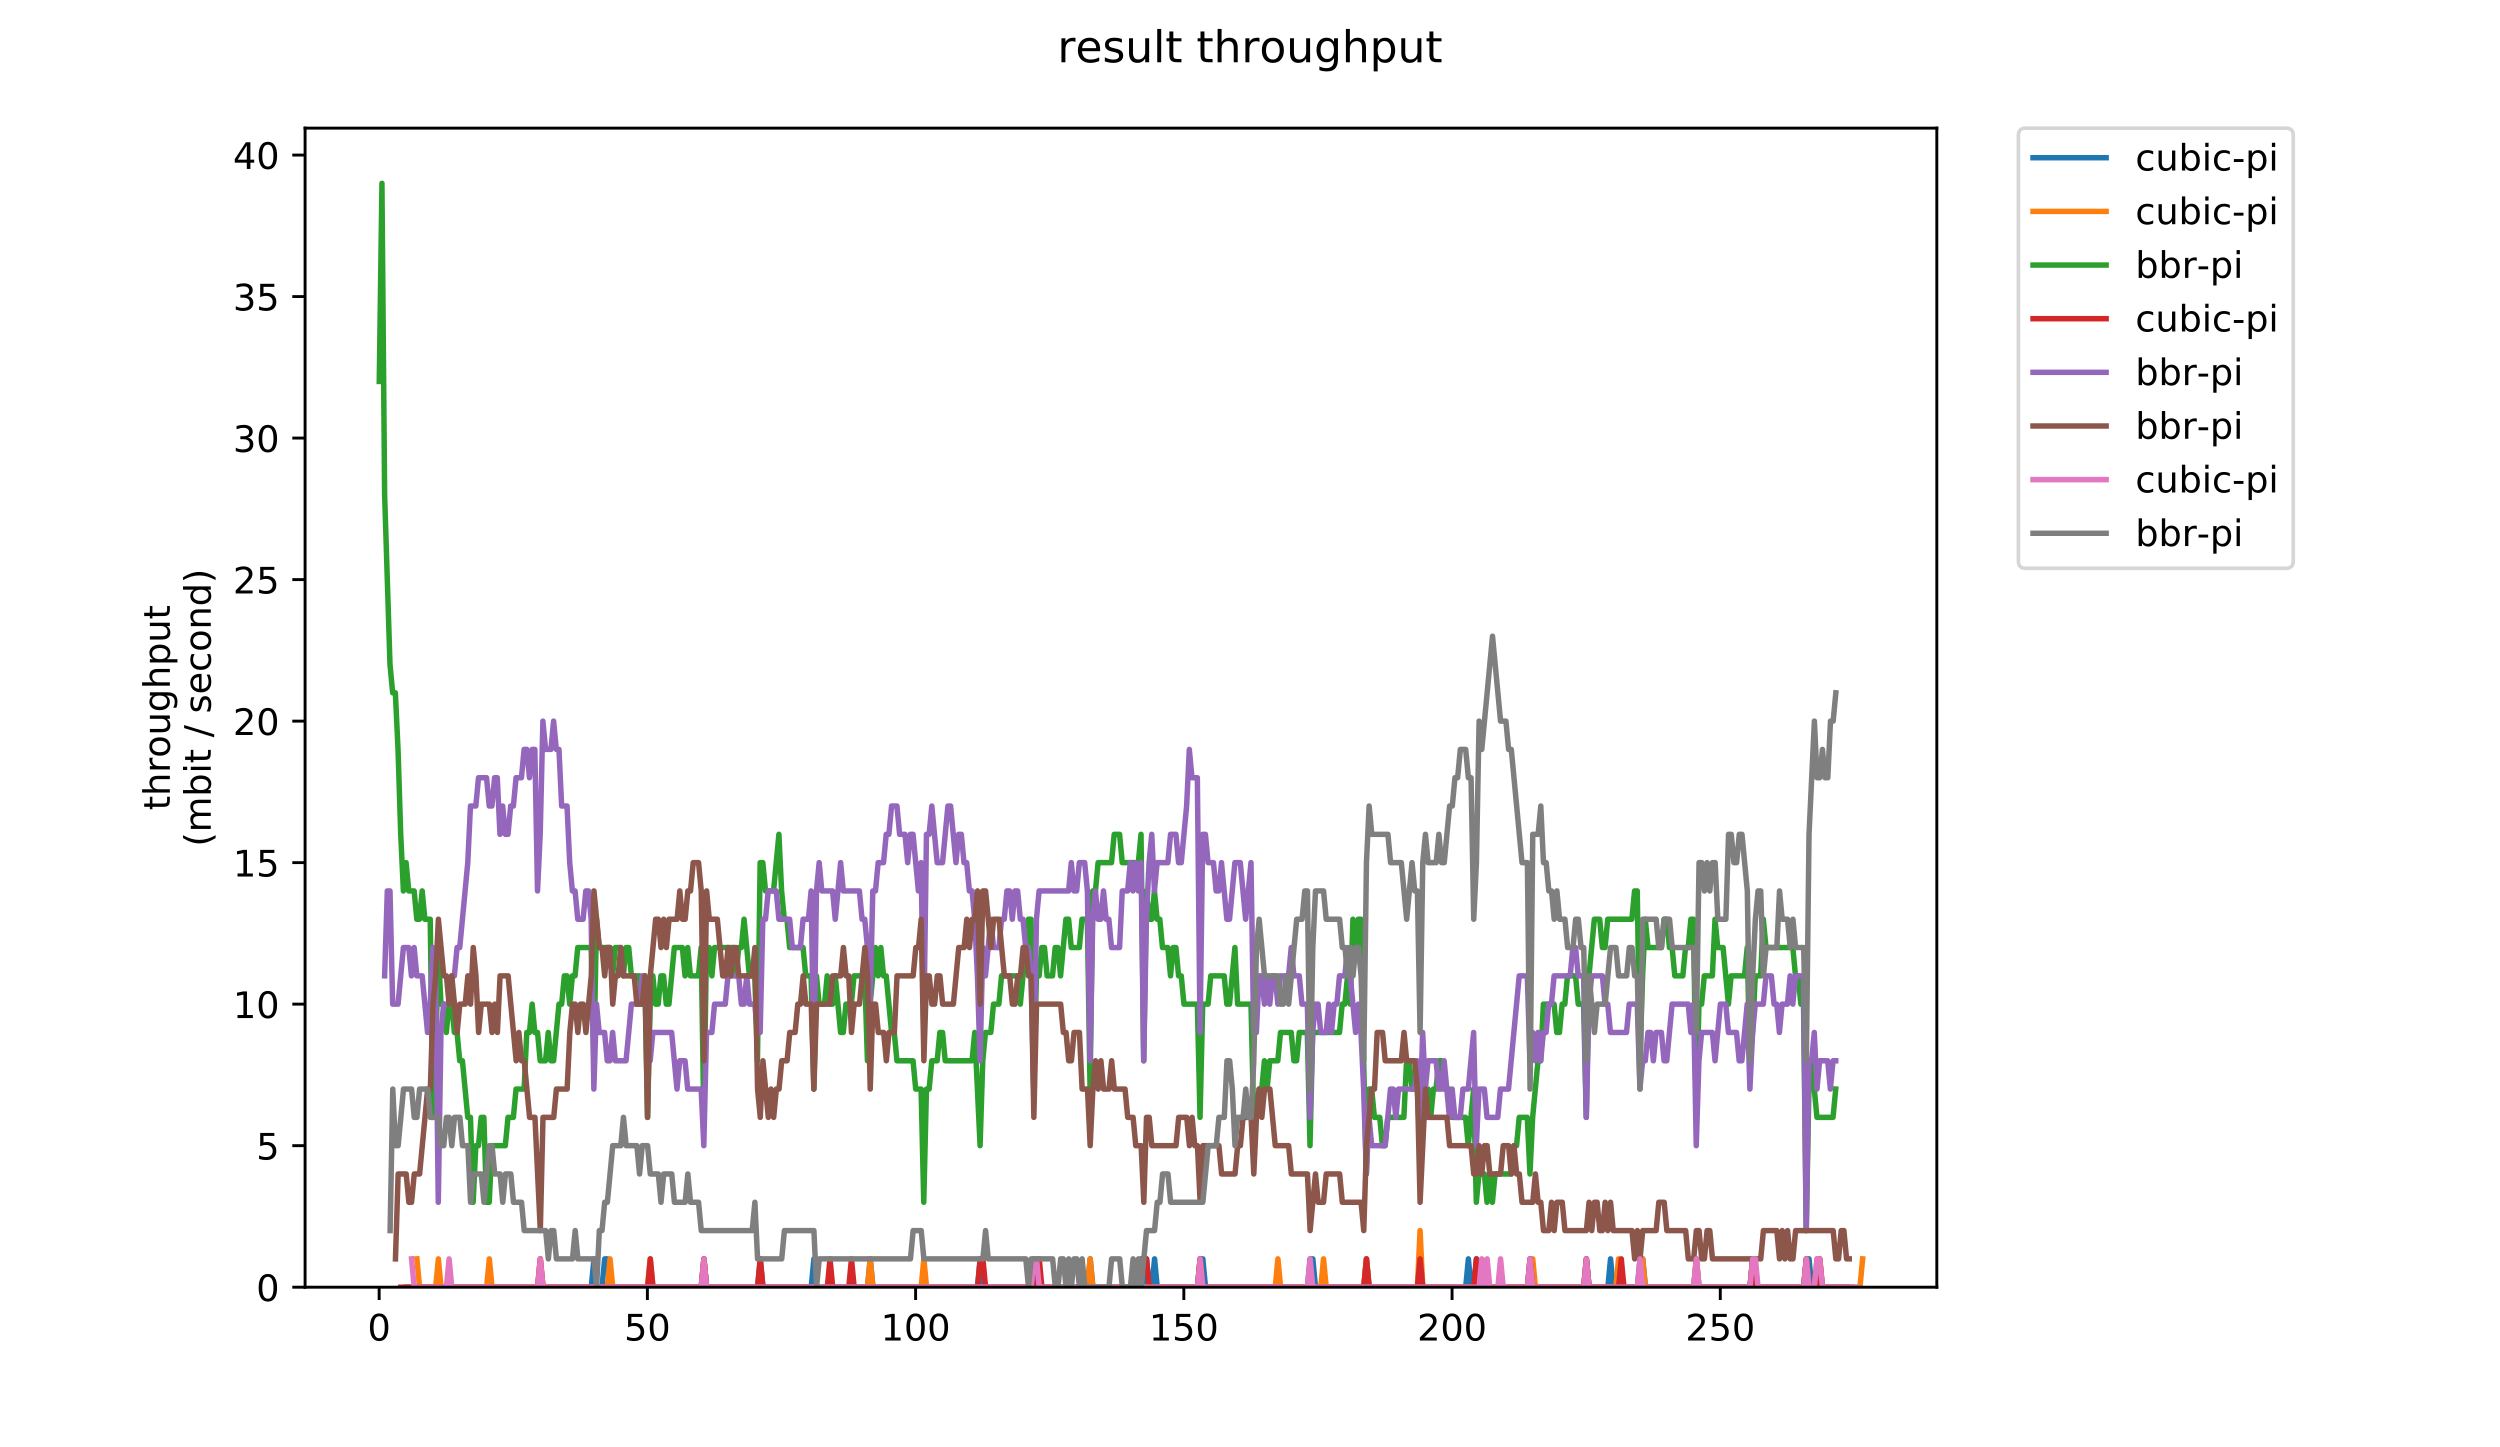 <?xml version="1.0" encoding="utf-8" standalone="no"?>
<!DOCTYPE svg PUBLIC "-//W3C//DTD SVG 1.1//EN"
  "http://www.w3.org/Graphics/SVG/1.1/DTD/svg11.dtd">
<!-- Created with matplotlib (https://matplotlib.org/) -->
<svg height="396pt" version="1.1" viewBox="0 0 684 396" width="684pt" xmlns="http://www.w3.org/2000/svg" xmlns:xlink="http://www.w3.org/1999/xlink">
 <defs>
  <style type="text/css">
*{stroke-linecap:butt;stroke-linejoin:round;}
  </style>
 </defs>
 <g id="figure_1">
  <g id="patch_1">
   <path d="M 0 396 
L 684 396 
L 684 0 
L 0 0 
z
" style="fill:#ffffff;"/>
  </g>
  <g id="axes_1">
   <g id="patch_2">
    <path d="M 83.472 352.174 
L 529.913 352.174 
L 529.913 35.062 
L 83.472 35.062 
z
" style="fill:#ffffff;"/>
   </g>
   <g id="matplotlib.axis_1">
    <g id="xtick_1">
     <g id="line2d_1">
      <defs>
       <path d="M 0 0 
L 0 3.5 
" id="m741b8b5fed" style="stroke:#000000;stroke-width:0.8;"/>
      </defs>
      <g>
       <use style="stroke:#000000;stroke-width:0.8;" x="103.737" xlink:href="#m741b8b5fed" y="352.174"/>
      </g>
     </g>
     <g id="text_1">
      <!-- 0 -->
      <defs>
       <path d="M 31.781 66.406 
Q 24.172 66.406 20.328 58.906 
Q 16.5 51.422 16.5 36.375 
Q 16.5 21.391 20.328 13.891 
Q 24.172 6.391 31.781 6.391 
Q 39.453 6.391 43.281 13.891 
Q 47.125 21.391 47.125 36.375 
Q 47.125 51.422 43.281 58.906 
Q 39.453 66.406 31.781 66.406 
z
M 31.781 74.219 
Q 44.047 74.219 50.516 64.516 
Q 56.984 54.828 56.984 36.375 
Q 56.984 17.969 50.516 8.266 
Q 44.047 -1.422 31.781 -1.422 
Q 19.531 -1.422 13.062 8.266 
Q 6.594 17.969 6.594 36.375 
Q 6.594 54.828 13.062 64.516 
Q 19.531 74.219 31.781 74.219 
z
" id="DejaVuSans-48"/>
      </defs>
      <g transform="translate(100.556 366.773)scale(0.1 -0.1)">
       <use xlink:href="#DejaVuSans-48"/>
      </g>
     </g>
    </g>
    <g id="xtick_2">
     <g id="line2d_2">
      <g>
       <use style="stroke:#000000;stroke-width:0.8;" x="177.124" xlink:href="#m741b8b5fed" y="352.174"/>
      </g>
     </g>
     <g id="text_2">
      <!-- 50 -->
      <defs>
       <path d="M 10.797 72.906 
L 49.516 72.906 
L 49.516 64.594 
L 19.828 64.594 
L 19.828 46.734 
Q 21.969 47.469 24.109 47.828 
Q 26.266 48.188 28.422 48.188 
Q 40.625 48.188 47.75 41.5 
Q 54.891 34.812 54.891 23.391 
Q 54.891 11.625 47.562 5.094 
Q 40.234 -1.422 26.906 -1.422 
Q 22.312 -1.422 17.547 -0.641 
Q 12.797 0.141 7.719 1.703 
L 7.719 11.625 
Q 12.109 9.234 16.797 8.062 
Q 21.484 6.891 26.703 6.891 
Q 35.156 6.891 40.078 11.328 
Q 45.016 15.766 45.016 23.391 
Q 45.016 31 40.078 35.438 
Q 35.156 39.891 26.703 39.891 
Q 22.75 39.891 18.812 39.016 
Q 14.891 38.141 10.797 36.281 
z
" id="DejaVuSans-53"/>
      </defs>
      <g transform="translate(170.761 366.773)scale(0.1 -0.1)">
       <use xlink:href="#DejaVuSans-53"/>
       <use x="63.623" xlink:href="#DejaVuSans-48"/>
      </g>
     </g>
    </g>
    <g id="xtick_3">
     <g id="line2d_3">
      <g>
       <use style="stroke:#000000;stroke-width:0.8;" x="250.511" xlink:href="#m741b8b5fed" y="352.174"/>
      </g>
     </g>
     <g id="text_3">
      <!-- 100 -->
      <defs>
       <path d="M 12.406 8.297 
L 28.516 8.297 
L 28.516 63.922 
L 10.984 60.406 
L 10.984 69.391 
L 28.422 72.906 
L 38.281 72.906 
L 38.281 8.297 
L 54.391 8.297 
L 54.391 0 
L 12.406 0 
z
" id="DejaVuSans-49"/>
      </defs>
      <g transform="translate(240.967 366.773)scale(0.1 -0.1)">
       <use xlink:href="#DejaVuSans-49"/>
       <use x="63.623" xlink:href="#DejaVuSans-48"/>
       <use x="127.246" xlink:href="#DejaVuSans-48"/>
      </g>
     </g>
    </g>
    <g id="xtick_4">
     <g id="line2d_4">
      <g>
       <use style="stroke:#000000;stroke-width:0.8;" x="323.897" xlink:href="#m741b8b5fed" y="352.174"/>
      </g>
     </g>
     <g id="text_4">
      <!-- 150 -->
      <g transform="translate(314.354 366.773)scale(0.1 -0.1)">
       <use xlink:href="#DejaVuSans-49"/>
       <use x="63.623" xlink:href="#DejaVuSans-53"/>
       <use x="127.246" xlink:href="#DejaVuSans-48"/>
      </g>
     </g>
    </g>
    <g id="xtick_5">
     <g id="line2d_5">
      <g>
       <use style="stroke:#000000;stroke-width:0.8;" x="397.284" xlink:href="#m741b8b5fed" y="352.174"/>
      </g>
     </g>
     <g id="text_5">
      <!-- 200 -->
      <defs>
       <path d="M 19.188 8.297 
L 53.609 8.297 
L 53.609 0 
L 7.328 0 
L 7.328 8.297 
Q 12.938 14.109 22.625 23.891 
Q 32.328 33.688 34.812 36.531 
Q 39.547 41.844 41.422 45.531 
Q 43.312 49.219 43.312 52.781 
Q 43.312 58.594 39.234 62.25 
Q 35.156 65.922 28.609 65.922 
Q 23.969 65.922 18.812 64.312 
Q 13.672 62.703 7.812 59.422 
L 7.812 69.391 
Q 13.766 71.781 18.938 73 
Q 24.125 74.219 28.422 74.219 
Q 39.75 74.219 46.484 68.547 
Q 53.219 62.891 53.219 53.422 
Q 53.219 48.922 51.531 44.891 
Q 49.859 40.875 45.406 35.406 
Q 44.188 33.984 37.641 27.219 
Q 31.109 20.453 19.188 8.297 
z
" id="DejaVuSans-50"/>
      </defs>
      <g transform="translate(387.74 366.773)scale(0.1 -0.1)">
       <use xlink:href="#DejaVuSans-50"/>
       <use x="63.623" xlink:href="#DejaVuSans-48"/>
       <use x="127.246" xlink:href="#DejaVuSans-48"/>
      </g>
     </g>
    </g>
    <g id="xtick_6">
     <g id="line2d_6">
      <g>
       <use style="stroke:#000000;stroke-width:0.8;" x="470.671" xlink:href="#m741b8b5fed" y="352.174"/>
      </g>
     </g>
     <g id="text_6">
      <!-- 250 -->
      <g transform="translate(461.127 366.773)scale(0.1 -0.1)">
       <use xlink:href="#DejaVuSans-50"/>
       <use x="63.623" xlink:href="#DejaVuSans-53"/>
       <use x="127.246" xlink:href="#DejaVuSans-48"/>
      </g>
     </g>
    </g>
   </g>
   <g id="matplotlib.axis_2">
    <g id="ytick_1">
     <g id="line2d_7">
      <defs>
       <path d="M 0 0 
L -3.5 0 
" id="mdb16c3d91c" style="stroke:#000000;stroke-width:0.8;"/>
      </defs>
      <g>
       <use style="stroke:#000000;stroke-width:0.8;" x="83.472" xlink:href="#mdb16c3d91c" y="352.174"/>
      </g>
     </g>
     <g id="text_7">
      <!-- 0 -->
      <g transform="translate(70.11 355.973)scale(0.1 -0.1)">
       <use xlink:href="#DejaVuSans-48"/>
      </g>
     </g>
    </g>
    <g id="ytick_2">
     <g id="line2d_8">
      <g>
       <use style="stroke:#000000;stroke-width:0.8;" x="83.472" xlink:href="#mdb16c3d91c" y="313.455"/>
      </g>
     </g>
     <g id="text_8">
      <!-- 5 -->
      <g transform="translate(70.11 317.254)scale(0.1 -0.1)">
       <use xlink:href="#DejaVuSans-53"/>
      </g>
     </g>
    </g>
    <g id="ytick_3">
     <g id="line2d_9">
      <g>
       <use style="stroke:#000000;stroke-width:0.8;" x="83.472" xlink:href="#mdb16c3d91c" y="274.735"/>
      </g>
     </g>
     <g id="text_9">
      <!-- 10 -->
      <g transform="translate(63.747 278.535)scale(0.1 -0.1)">
       <use xlink:href="#DejaVuSans-49"/>
       <use x="63.623" xlink:href="#DejaVuSans-48"/>
      </g>
     </g>
    </g>
    <g id="ytick_4">
     <g id="line2d_10">
      <g>
       <use style="stroke:#000000;stroke-width:0.8;" x="83.472" xlink:href="#mdb16c3d91c" y="236.016"/>
      </g>
     </g>
     <g id="text_10">
      <!-- 15 -->
      <g transform="translate(63.747 239.815)scale(0.1 -0.1)">
       <use xlink:href="#DejaVuSans-49"/>
       <use x="63.623" xlink:href="#DejaVuSans-53"/>
      </g>
     </g>
    </g>
    <g id="ytick_5">
     <g id="line2d_11">
      <g>
       <use style="stroke:#000000;stroke-width:0.8;" x="83.472" xlink:href="#mdb16c3d91c" y="197.297"/>
      </g>
     </g>
     <g id="text_11">
      <!-- 20 -->
      <g transform="translate(63.747 201.096)scale(0.1 -0.1)">
       <use xlink:href="#DejaVuSans-50"/>
       <use x="63.623" xlink:href="#DejaVuSans-48"/>
      </g>
     </g>
    </g>
    <g id="ytick_6">
     <g id="line2d_12">
      <g>
       <use style="stroke:#000000;stroke-width:0.8;" x="83.472" xlink:href="#mdb16c3d91c" y="158.577"/>
      </g>
     </g>
     <g id="text_12">
      <!-- 25 -->
      <g transform="translate(63.747 162.377)scale(0.1 -0.1)">
       <use xlink:href="#DejaVuSans-50"/>
       <use x="63.623" xlink:href="#DejaVuSans-53"/>
      </g>
     </g>
    </g>
    <g id="ytick_7">
     <g id="line2d_13">
      <g>
       <use style="stroke:#000000;stroke-width:0.8;" x="83.472" xlink:href="#mdb16c3d91c" y="119.858"/>
      </g>
     </g>
     <g id="text_13">
      <!-- 30 -->
      <defs>
       <path d="M 40.578 39.312 
Q 47.656 37.797 51.625 33 
Q 55.609 28.219 55.609 21.188 
Q 55.609 10.406 48.188 4.484 
Q 40.766 -1.422 27.094 -1.422 
Q 22.516 -1.422 17.656 -0.516 
Q 12.797 0.391 7.625 2.203 
L 7.625 11.719 
Q 11.719 9.328 16.594 8.109 
Q 21.484 6.891 26.812 6.891 
Q 36.078 6.891 40.938 10.547 
Q 45.797 14.203 45.797 21.188 
Q 45.797 27.641 41.281 31.266 
Q 36.766 34.906 28.719 34.906 
L 20.219 34.906 
L 20.219 43.016 
L 29.109 43.016 
Q 36.375 43.016 40.234 45.922 
Q 44.094 48.828 44.094 54.297 
Q 44.094 59.906 40.109 62.906 
Q 36.141 65.922 28.719 65.922 
Q 24.656 65.922 20.016 65.031 
Q 15.375 64.156 9.812 62.312 
L 9.812 71.094 
Q 15.438 72.656 20.344 73.438 
Q 25.25 74.219 29.594 74.219 
Q 40.828 74.219 47.359 69.109 
Q 53.906 64.016 53.906 55.328 
Q 53.906 49.266 50.438 45.094 
Q 46.969 40.922 40.578 39.312 
z
" id="DejaVuSans-51"/>
      </defs>
      <g transform="translate(63.747 123.657)scale(0.1 -0.1)">
       <use xlink:href="#DejaVuSans-51"/>
       <use x="63.623" xlink:href="#DejaVuSans-48"/>
      </g>
     </g>
    </g>
    <g id="ytick_8">
     <g id="line2d_14">
      <g>
       <use style="stroke:#000000;stroke-width:0.8;" x="83.472" xlink:href="#mdb16c3d91c" y="81.139"/>
      </g>
     </g>
     <g id="text_14">
      <!-- 35 -->
      <g transform="translate(63.747 84.938)scale(0.1 -0.1)">
       <use xlink:href="#DejaVuSans-51"/>
       <use x="63.623" xlink:href="#DejaVuSans-53"/>
      </g>
     </g>
    </g>
    <g id="ytick_9">
     <g id="line2d_15">
      <g>
       <use style="stroke:#000000;stroke-width:0.8;" x="83.472" xlink:href="#mdb16c3d91c" y="42.419"/>
      </g>
     </g>
     <g id="text_15">
      <!-- 40 -->
      <defs>
       <path d="M 37.797 64.312 
L 12.891 25.391 
L 37.797 25.391 
z
M 35.203 72.906 
L 47.609 72.906 
L 47.609 25.391 
L 58.016 25.391 
L 58.016 17.188 
L 47.609 17.188 
L 47.609 0 
L 37.797 0 
L 37.797 17.188 
L 4.891 17.188 
L 4.891 26.703 
z
" id="DejaVuSans-52"/>
      </defs>
      <g transform="translate(63.747 46.218)scale(0.1 -0.1)">
       <use xlink:href="#DejaVuSans-52"/>
       <use x="63.623" xlink:href="#DejaVuSans-48"/>
      </g>
     </g>
    </g>
    <g id="text_16">
     <!-- throughput -->
     <defs>
      <path d="M 18.312 70.219 
L 18.312 54.688 
L 36.812 54.688 
L 36.812 47.703 
L 18.312 47.703 
L 18.312 18.016 
Q 18.312 11.328 20.141 9.422 
Q 21.969 7.516 27.594 7.516 
L 36.812 7.516 
L 36.812 0 
L 27.594 0 
Q 17.188 0 13.234 3.875 
Q 9.281 7.766 9.281 18.016 
L 9.281 47.703 
L 2.688 47.703 
L 2.688 54.688 
L 9.281 54.688 
L 9.281 70.219 
z
" id="DejaVuSans-116"/>
      <path d="M 54.891 33.016 
L 54.891 0 
L 45.906 0 
L 45.906 32.719 
Q 45.906 40.484 42.875 44.328 
Q 39.844 48.188 33.797 48.188 
Q 26.516 48.188 22.312 43.547 
Q 18.109 38.922 18.109 30.906 
L 18.109 0 
L 9.078 0 
L 9.078 75.984 
L 18.109 75.984 
L 18.109 46.188 
Q 21.344 51.125 25.703 53.562 
Q 30.078 56 35.797 56 
Q 45.219 56 50.047 50.172 
Q 54.891 44.344 54.891 33.016 
z
" id="DejaVuSans-104"/>
      <path d="M 41.109 46.297 
Q 39.594 47.172 37.812 47.578 
Q 36.031 48 33.891 48 
Q 26.266 48 22.188 43.047 
Q 18.109 38.094 18.109 28.812 
L 18.109 0 
L 9.078 0 
L 9.078 54.688 
L 18.109 54.688 
L 18.109 46.188 
Q 20.953 51.172 25.484 53.578 
Q 30.031 56 36.531 56 
Q 37.453 56 38.578 55.875 
Q 39.703 55.766 41.062 55.516 
z
" id="DejaVuSans-114"/>
      <path d="M 30.609 48.391 
Q 23.391 48.391 19.188 42.75 
Q 14.984 37.109 14.984 27.297 
Q 14.984 17.484 19.156 11.844 
Q 23.344 6.203 30.609 6.203 
Q 37.797 6.203 41.984 11.859 
Q 46.188 17.531 46.188 27.297 
Q 46.188 37.016 41.984 42.703 
Q 37.797 48.391 30.609 48.391 
z
M 30.609 56 
Q 42.328 56 49.016 48.375 
Q 55.719 40.766 55.719 27.297 
Q 55.719 13.875 49.016 6.219 
Q 42.328 -1.422 30.609 -1.422 
Q 18.844 -1.422 12.172 6.219 
Q 5.516 13.875 5.516 27.297 
Q 5.516 40.766 12.172 48.375 
Q 18.844 56 30.609 56 
z
" id="DejaVuSans-111"/>
      <path d="M 8.5 21.578 
L 8.5 54.688 
L 17.484 54.688 
L 17.484 21.922 
Q 17.484 14.156 20.5 10.266 
Q 23.531 6.391 29.594 6.391 
Q 36.859 6.391 41.078 11.031 
Q 45.312 15.672 45.312 23.688 
L 45.312 54.688 
L 54.297 54.688 
L 54.297 0 
L 45.312 0 
L 45.312 8.406 
Q 42.047 3.422 37.719 1 
Q 33.406 -1.422 27.688 -1.422 
Q 18.266 -1.422 13.375 4.438 
Q 8.5 10.297 8.5 21.578 
z
M 31.109 56 
z
" id="DejaVuSans-117"/>
      <path d="M 45.406 27.984 
Q 45.406 37.75 41.375 43.109 
Q 37.359 48.484 30.078 48.484 
Q 22.859 48.484 18.828 43.109 
Q 14.797 37.75 14.797 27.984 
Q 14.797 18.266 18.828 12.891 
Q 22.859 7.516 30.078 7.516 
Q 37.359 7.516 41.375 12.891 
Q 45.406 18.266 45.406 27.984 
z
M 54.391 6.781 
Q 54.391 -7.172 48.188 -13.984 
Q 42 -20.797 29.203 -20.797 
Q 24.469 -20.797 20.266 -20.094 
Q 16.062 -19.391 12.109 -17.922 
L 12.109 -9.188 
Q 16.062 -11.328 19.922 -12.344 
Q 23.781 -13.375 27.781 -13.375 
Q 36.625 -13.375 41.016 -8.766 
Q 45.406 -4.156 45.406 5.172 
L 45.406 9.625 
Q 42.625 4.781 38.281 2.391 
Q 33.938 0 27.875 0 
Q 17.828 0 11.672 7.656 
Q 5.516 15.328 5.516 27.984 
Q 5.516 40.672 11.672 48.328 
Q 17.828 56 27.875 56 
Q 33.938 56 38.281 53.609 
Q 42.625 51.219 45.406 46.391 
L 45.406 54.688 
L 54.391 54.688 
z
" id="DejaVuSans-103"/>
      <path d="M 18.109 8.203 
L 18.109 -20.797 
L 9.078 -20.797 
L 9.078 54.688 
L 18.109 54.688 
L 18.109 46.391 
Q 20.953 51.266 25.266 53.625 
Q 29.594 56 35.594 56 
Q 45.562 56 51.781 48.094 
Q 58.016 40.188 58.016 27.297 
Q 58.016 14.406 51.781 6.484 
Q 45.562 -1.422 35.594 -1.422 
Q 29.594 -1.422 25.266 0.953 
Q 20.953 3.328 18.109 8.203 
z
M 48.688 27.297 
Q 48.688 37.203 44.609 42.844 
Q 40.531 48.484 33.406 48.484 
Q 26.266 48.484 22.188 42.844 
Q 18.109 37.203 18.109 27.297 
Q 18.109 17.391 22.188 11.75 
Q 26.266 6.109 33.406 6.109 
Q 40.531 6.109 44.609 11.75 
Q 48.688 17.391 48.688 27.297 
z
" id="DejaVuSans-112"/>
     </defs>
     <g transform="translate(46.47 221.675)rotate(-90)scale(0.1 -0.1)">
      <use xlink:href="#DejaVuSans-116"/>
      <use x="39.209" xlink:href="#DejaVuSans-104"/>
      <use x="102.588" xlink:href="#DejaVuSans-114"/>
      <use x="143.67" xlink:href="#DejaVuSans-111"/>
      <use x="204.852" xlink:href="#DejaVuSans-117"/>
      <use x="268.23" xlink:href="#DejaVuSans-103"/>
      <use x="331.707" xlink:href="#DejaVuSans-104"/>
      <use x="395.086" xlink:href="#DejaVuSans-112"/>
      <use x="458.562" xlink:href="#DejaVuSans-117"/>
      <use x="521.941" xlink:href="#DejaVuSans-116"/>
     </g>
     <!-- (mbit / second) -->
     <defs>
      <path d="M 31 75.875 
Q 24.469 64.656 21.281 53.656 
Q 18.109 42.672 18.109 31.391 
Q 18.109 20.125 21.312 9.062 
Q 24.516 -2 31 -13.188 
L 23.188 -13.188 
Q 15.875 -1.703 12.234 9.375 
Q 8.594 20.453 8.594 31.391 
Q 8.594 42.281 12.203 53.312 
Q 15.828 64.359 23.188 75.875 
z
" id="DejaVuSans-40"/>
      <path d="M 52 44.188 
Q 55.375 50.25 60.062 53.125 
Q 64.75 56 71.094 56 
Q 79.641 56 84.281 50.016 
Q 88.922 44.047 88.922 33.016 
L 88.922 0 
L 79.891 0 
L 79.891 32.719 
Q 79.891 40.578 77.094 44.375 
Q 74.312 48.188 68.609 48.188 
Q 61.625 48.188 57.562 43.547 
Q 53.516 38.922 53.516 30.906 
L 53.516 0 
L 44.484 0 
L 44.484 32.719 
Q 44.484 40.625 41.703 44.406 
Q 38.922 48.188 33.109 48.188 
Q 26.219 48.188 22.156 43.531 
Q 18.109 38.875 18.109 30.906 
L 18.109 0 
L 9.078 0 
L 9.078 54.688 
L 18.109 54.688 
L 18.109 46.188 
Q 21.188 51.219 25.484 53.609 
Q 29.781 56 35.688 56 
Q 41.656 56 45.828 52.969 
Q 50 49.953 52 44.188 
z
" id="DejaVuSans-109"/>
      <path d="M 48.688 27.297 
Q 48.688 37.203 44.609 42.844 
Q 40.531 48.484 33.406 48.484 
Q 26.266 48.484 22.188 42.844 
Q 18.109 37.203 18.109 27.297 
Q 18.109 17.391 22.188 11.75 
Q 26.266 6.109 33.406 6.109 
Q 40.531 6.109 44.609 11.75 
Q 48.688 17.391 48.688 27.297 
z
M 18.109 46.391 
Q 20.953 51.266 25.266 53.625 
Q 29.594 56 35.594 56 
Q 45.562 56 51.781 48.094 
Q 58.016 40.188 58.016 27.297 
Q 58.016 14.406 51.781 6.484 
Q 45.562 -1.422 35.594 -1.422 
Q 29.594 -1.422 25.266 0.953 
Q 20.953 3.328 18.109 8.203 
L 18.109 0 
L 9.078 0 
L 9.078 75.984 
L 18.109 75.984 
z
" id="DejaVuSans-98"/>
      <path d="M 9.422 54.688 
L 18.406 54.688 
L 18.406 0 
L 9.422 0 
z
M 9.422 75.984 
L 18.406 75.984 
L 18.406 64.594 
L 9.422 64.594 
z
" id="DejaVuSans-105"/>
      <path id="DejaVuSans-32"/>
      <path d="M 25.391 72.906 
L 33.688 72.906 
L 8.297 -9.281 
L 0 -9.281 
z
" id="DejaVuSans-47"/>
      <path d="M 44.281 53.078 
L 44.281 44.578 
Q 40.484 46.531 36.375 47.5 
Q 32.281 48.484 27.875 48.484 
Q 21.188 48.484 17.844 46.438 
Q 14.5 44.391 14.5 40.281 
Q 14.5 37.156 16.891 35.375 
Q 19.281 33.594 26.516 31.984 
L 29.594 31.297 
Q 39.156 29.25 43.188 25.516 
Q 47.219 21.781 47.219 15.094 
Q 47.219 7.469 41.188 3.016 
Q 35.156 -1.422 24.609 -1.422 
Q 20.219 -1.422 15.453 -0.562 
Q 10.688 0.297 5.422 2 
L 5.422 11.281 
Q 10.406 8.688 15.234 7.391 
Q 20.062 6.109 24.812 6.109 
Q 31.156 6.109 34.562 8.281 
Q 37.984 10.453 37.984 14.406 
Q 37.984 18.062 35.516 20.016 
Q 33.062 21.969 24.703 23.781 
L 21.578 24.516 
Q 13.234 26.266 9.516 29.906 
Q 5.812 33.547 5.812 39.891 
Q 5.812 47.609 11.281 51.797 
Q 16.75 56 26.812 56 
Q 31.781 56 36.172 55.266 
Q 40.578 54.547 44.281 53.078 
z
" id="DejaVuSans-115"/>
      <path d="M 56.203 29.594 
L 56.203 25.203 
L 14.891 25.203 
Q 15.484 15.922 20.484 11.062 
Q 25.484 6.203 34.422 6.203 
Q 39.594 6.203 44.453 7.469 
Q 49.312 8.734 54.109 11.281 
L 54.109 2.781 
Q 49.266 0.734 44.188 -0.344 
Q 39.109 -1.422 33.891 -1.422 
Q 20.797 -1.422 13.156 6.188 
Q 5.516 13.812 5.516 26.812 
Q 5.516 40.234 12.766 48.109 
Q 20.016 56 32.328 56 
Q 43.359 56 49.781 48.891 
Q 56.203 41.797 56.203 29.594 
z
M 47.219 32.234 
Q 47.125 39.594 43.094 43.984 
Q 39.062 48.391 32.422 48.391 
Q 24.906 48.391 20.391 44.141 
Q 15.875 39.891 15.188 32.172 
z
" id="DejaVuSans-101"/>
      <path d="M 48.781 52.594 
L 48.781 44.188 
Q 44.969 46.297 41.141 47.344 
Q 37.312 48.391 33.406 48.391 
Q 24.656 48.391 19.812 42.844 
Q 14.984 37.312 14.984 27.297 
Q 14.984 17.281 19.812 11.734 
Q 24.656 6.203 33.406 6.203 
Q 37.312 6.203 41.141 7.25 
Q 44.969 8.297 48.781 10.406 
L 48.781 2.094 
Q 45.016 0.344 40.984 -0.531 
Q 36.969 -1.422 32.422 -1.422 
Q 20.062 -1.422 12.781 6.344 
Q 5.516 14.109 5.516 27.297 
Q 5.516 40.672 12.859 48.328 
Q 20.219 56 33.016 56 
Q 37.156 56 41.109 55.141 
Q 45.062 54.297 48.781 52.594 
z
" id="DejaVuSans-99"/>
      <path d="M 54.891 33.016 
L 54.891 0 
L 45.906 0 
L 45.906 32.719 
Q 45.906 40.484 42.875 44.328 
Q 39.844 48.188 33.797 48.188 
Q 26.516 48.188 22.312 43.547 
Q 18.109 38.922 18.109 30.906 
L 18.109 0 
L 9.078 0 
L 9.078 54.688 
L 18.109 54.688 
L 18.109 46.188 
Q 21.344 51.125 25.703 53.562 
Q 30.078 56 35.797 56 
Q 45.219 56 50.047 50.172 
Q 54.891 44.344 54.891 33.016 
z
" id="DejaVuSans-110"/>
      <path d="M 45.406 46.391 
L 45.406 75.984 
L 54.391 75.984 
L 54.391 0 
L 45.406 0 
L 45.406 8.203 
Q 42.578 3.328 38.25 0.953 
Q 33.938 -1.422 27.875 -1.422 
Q 17.969 -1.422 11.734 6.484 
Q 5.516 14.406 5.516 27.297 
Q 5.516 40.188 11.734 48.094 
Q 17.969 56 27.875 56 
Q 33.938 56 38.25 53.625 
Q 42.578 51.266 45.406 46.391 
z
M 14.797 27.297 
Q 14.797 17.391 18.875 11.75 
Q 22.953 6.109 30.078 6.109 
Q 37.203 6.109 41.297 11.75 
Q 45.406 17.391 45.406 27.297 
Q 45.406 37.203 41.297 42.844 
Q 37.203 48.484 30.078 48.484 
Q 22.953 48.484 18.875 42.844 
Q 14.797 37.203 14.797 27.297 
z
" id="DejaVuSans-100"/>
      <path d="M 8.016 75.875 
L 15.828 75.875 
Q 23.141 64.359 26.781 53.312 
Q 30.422 42.281 30.422 31.391 
Q 30.422 20.453 26.781 9.375 
Q 23.141 -1.703 15.828 -13.188 
L 8.016 -13.188 
Q 14.5 -2 17.703 9.062 
Q 20.906 20.125 20.906 31.391 
Q 20.906 42.672 17.703 53.656 
Q 14.5 64.656 8.016 75.875 
z
" id="DejaVuSans-41"/>
     </defs>
     <g transform="translate(57.668 231.609)rotate(-90)scale(0.1 -0.1)">
      <use xlink:href="#DejaVuSans-40"/>
      <use x="39.014" xlink:href="#DejaVuSans-109"/>
      <use x="136.426" xlink:href="#DejaVuSans-98"/>
      <use x="199.902" xlink:href="#DejaVuSans-105"/>
      <use x="227.686" xlink:href="#DejaVuSans-116"/>
      <use x="266.895" xlink:href="#DejaVuSans-32"/>
      <use x="298.682" xlink:href="#DejaVuSans-47"/>
      <use x="332.373" xlink:href="#DejaVuSans-32"/>
      <use x="364.16" xlink:href="#DejaVuSans-115"/>
      <use x="416.26" xlink:href="#DejaVuSans-101"/>
      <use x="477.783" xlink:href="#DejaVuSans-99"/>
      <use x="532.764" xlink:href="#DejaVuSans-111"/>
      <use x="593.945" xlink:href="#DejaVuSans-110"/>
      <use x="657.324" xlink:href="#DejaVuSans-100"/>
      <use x="720.801" xlink:href="#DejaVuSans-41"/>
     </g>
    </g>
   </g>
   <g id="line2d_16">
    <path clip-path="url(#pb1c2267034)" d="M 111.138 352.174 
L 161.774 352.174 
L 162.508 344.43 
L 163.242 352.174 
L 164.71 352.174 
L 165.444 344.43 
L 166.178 344.43 
L 166.911 352.174 
L 191.863 352.174 
L 192.597 344.43 
L 193.331 352.174 
L 207.274 352.174 
L 208.008 344.43 
L 208.742 352.174 
L 221.952 352.174 
L 222.685 344.43 
L 223.419 352.174 
L 237.363 352.174 
L 238.097 344.43 
L 238.83 352.174 
L 267.451 352.174 
L 268.185 344.43 
L 268.919 352.174 
L 282.129 352.174 
L 282.863 344.43 
L 283.596 352.174 
L 297.54 352.174 
L 298.274 344.43 
L 299.008 352.174 
L 312.951 352.174 
L 313.685 344.43 
L 314.419 352.174 
L 315.153 352.174 
L 315.887 344.43 
L 316.62 352.174 
L 327.628 352.174 
L 328.362 344.43 
L 329.096 344.43 
L 329.83 352.174 
L 357.717 352.174 
L 358.451 344.43 
L 359.185 344.43 
L 359.919 352.174 
L 373.128 352.174 
L 373.862 344.43 
L 374.596 352.174 
L 387.806 352.174 
L 388.539 344.43 
L 389.273 352.174 
L 401.015 352.174 
L 401.749 344.43 
L 402.483 352.174 
L 403.217 352.174 
L 403.951 344.43 
L 404.685 352.174 
L 417.894 352.174 
L 418.628 344.43 
L 419.362 352.174 
L 433.305 352.174 
L 434.039 344.43 
L 434.773 352.174 
L 439.91 352.174 
L 440.644 344.43 
L 441.378 352.174 
L 447.983 352.174 
L 448.717 344.43 
L 449.45 344.43 
L 450.184 352.174 
L 463.394 352.174 
L 464.128 344.43 
L 464.862 352.174 
L 478.805 352.174 
L 479.539 344.43 
L 480.273 352.174 
L 493.482 352.174 
L 494.216 344.43 
L 494.95 344.43 
L 495.684 352.174 
L 506.692 352.174 
L 506.692 352.174 
" style="fill:none;stroke:#1f77b4;stroke-linecap:square;stroke-width:1.5;"/>
   </g>
   <g id="line2d_17">
    <path clip-path="url(#pb1c2267034)" d="M 114.066 344.43 
L 114.8 352.174 
L 119.203 352.174 
L 119.937 344.43 
L 120.67 352.174 
L 133.146 352.174 
L 133.88 344.43 
L 134.614 352.174 
L 147.09 352.174 
L 147.824 344.43 
L 148.557 352.174 
L 166.17 352.174 
L 166.904 344.43 
L 167.638 352.174 
L 177.178 352.174 
L 177.912 344.43 
L 178.646 352.174 
L 191.856 352.174 
L 192.589 344.43 
L 193.323 352.174 
L 237.355 352.174 
L 238.089 344.43 
L 238.823 352.174 
L 252.033 352.174 
L 252.767 344.43 
L 253.5 352.174 
L 297.533 352.174 
L 298.266 344.43 
L 299 352.174 
L 327.621 352.174 
L 328.355 344.43 
L 329.089 352.174 
L 348.903 352.174 
L 349.637 344.43 
L 350.371 352.174 
L 361.379 352.174 
L 362.113 344.43 
L 362.847 352.174 
L 373.121 352.174 
L 373.855 344.43 
L 374.589 352.174 
L 387.798 352.174 
L 388.532 336.686 
L 389.266 352.174 
L 418.621 352.174 
L 419.355 344.43 
L 420.088 352.174 
L 433.298 352.174 
L 434.032 344.43 
L 434.766 352.174 
L 442.104 352.174 
L 442.838 344.43 
L 443.572 352.174 
L 448.709 352.174 
L 449.443 344.43 
L 450.177 352.174 
L 463.387 352.174 
L 464.12 344.43 
L 464.854 352.174 
L 478.798 352.174 
L 479.532 344.43 
L 480.266 352.174 
L 493.475 352.174 
L 494.209 344.43 
L 494.943 352.174 
L 496.411 352.174 
L 497.144 344.43 
L 497.878 344.43 
L 498.612 352.174 
L 508.886 352.174 
L 509.62 344.43 
L 509.62 344.43 
" style="fill:none;stroke:#ff7f0e;stroke-linecap:square;stroke-width:1.5;"/>
   </g>
   <g id="line2d_18">
    <path clip-path="url(#pb1c2267034)" d="M 103.765 104.37 
L 104.499 50.163 
L 105.233 135.346 
L 106.701 181.809 
L 107.434 189.553 
L 108.168 189.553 
L 108.902 205.041 
L 109.636 228.272 
L 110.37 243.76 
L 111.104 236.016 
L 111.838 243.76 
L 113.305 243.76 
L 114.039 251.504 
L 114.773 251.504 
L 115.507 243.76 
L 116.241 251.504 
L 117.709 251.504 
L 118.442 305.711 
L 119.176 290.223 
L 119.91 259.248 
L 120.644 274.735 
L 121.378 274.735 
L 122.112 282.479 
L 122.846 274.735 
L 123.58 274.735 
L 124.313 282.479 
L 125.047 282.479 
L 125.781 290.223 
L 126.515 290.223 
L 127.983 305.711 
L 128.717 305.711 
L 129.45 328.943 
L 130.184 313.455 
L 130.918 313.455 
L 131.652 305.711 
L 132.386 305.711 
L 133.12 328.943 
L 133.854 328.943 
L 134.588 313.455 
L 138.257 313.455 
L 138.991 305.711 
L 140.458 305.711 
L 141.192 297.967 
L 143.394 297.967 
L 144.128 282.479 
L 144.862 282.479 
L 145.596 274.735 
L 146.329 282.479 
L 147.063 282.479 
L 147.797 290.223 
L 149.265 290.223 
L 149.999 282.479 
L 150.733 290.223 
L 151.466 290.223 
L 152.934 274.735 
L 153.668 274.735 
L 154.402 266.992 
L 155.136 266.992 
L 155.87 274.735 
L 156.604 266.992 
L 157.337 266.992 
L 158.071 259.248 
L 161.741 259.248 
L 162.474 290.223 
L 163.208 251.504 
L 163.942 259.248 
L 166.878 259.248 
L 167.612 266.992 
L 168.345 259.248 
L 169.813 259.248 
L 170.547 266.992 
L 171.281 259.248 
L 172.015 259.248 
L 172.749 266.992 
L 174.95 266.992 
L 175.684 274.735 
L 176.418 266.992 
L 177.152 305.711 
L 177.886 274.735 
L 178.62 266.992 
L 179.353 274.735 
L 180.087 274.735 
L 180.821 266.992 
L 181.555 266.992 
L 182.289 274.735 
L 183.023 274.735 
L 184.491 259.248 
L 186.692 259.248 
L 187.426 266.992 
L 188.16 259.248 
L 188.894 266.992 
L 191.095 266.992 
L 191.829 259.248 
L 192.563 305.711 
L 193.297 259.248 
L 194.031 259.248 
L 194.765 266.992 
L 195.499 259.248 
L 200.636 259.248 
L 201.369 266.992 
L 202.103 259.248 
L 202.837 259.248 
L 203.571 251.504 
L 205.039 266.992 
L 206.507 266.992 
L 207.24 290.223 
L 207.974 236.016 
L 208.708 236.016 
L 209.442 243.76 
L 211.644 243.76 
L 213.111 228.272 
L 213.845 243.76 
L 214.579 251.504 
L 215.313 251.504 
L 216.047 259.248 
L 219.716 259.248 
L 220.45 266.992 
L 221.918 266.992 
L 222.652 297.967 
L 223.385 266.992 
L 224.119 274.735 
L 225.587 274.735 
L 226.321 266.992 
L 227.055 274.735 
L 227.789 274.735 
L 228.523 266.992 
L 229.99 282.479 
L 230.724 282.479 
L 231.458 274.735 
L 232.926 274.735 
L 233.66 266.992 
L 236.595 266.992 
L 237.329 290.223 
L 238.063 274.735 
L 239.531 259.248 
L 240.264 266.992 
L 240.998 259.248 
L 241.732 266.992 
L 242.466 266.992 
L 243.934 282.479 
L 244.668 282.479 
L 245.402 290.223 
L 249.805 290.223 
L 250.539 297.967 
L 252.006 297.967 
L 252.74 328.943 
L 253.474 297.967 
L 254.208 297.967 
L 254.942 290.223 
L 256.41 290.223 
L 257.143 282.479 
L 257.877 282.479 
L 258.611 290.223 
L 265.95 290.223 
L 266.684 282.479 
L 268.151 313.455 
L 268.885 290.223 
L 269.619 282.479 
L 271.087 282.479 
L 271.821 274.735 
L 273.288 274.735 
L 274.022 266.992 
L 278.426 266.992 
L 279.159 274.735 
L 281.361 251.504 
L 282.095 251.504 
L 282.829 297.967 
L 283.563 266.992 
L 284.296 266.992 
L 285.03 259.248 
L 285.764 259.248 
L 286.498 266.992 
L 287.966 266.992 
L 288.7 259.248 
L 289.434 259.248 
L 290.167 266.992 
L 291.635 251.504 
L 292.369 251.504 
L 293.103 259.248 
L 295.305 259.248 
L 296.038 251.504 
L 297.506 251.504 
L 298.24 297.967 
L 298.974 243.76 
L 299.708 243.76 
L 300.442 236.016 
L 304.111 236.016 
L 304.845 228.272 
L 306.313 228.272 
L 307.046 236.016 
L 311.45 236.016 
L 312.183 228.272 
L 312.917 290.223 
L 313.651 243.76 
L 314.385 251.504 
L 315.119 251.504 
L 315.853 243.76 
L 316.587 251.504 
L 317.321 251.504 
L 318.054 259.248 
L 319.522 259.248 
L 320.256 266.992 
L 320.99 259.248 
L 321.724 259.248 
L 322.458 266.992 
L 323.191 266.992 
L 323.925 274.735 
L 327.595 274.735 
L 328.329 305.711 
L 329.062 274.735 
L 330.53 274.735 
L 331.264 266.992 
L 334.933 266.992 
L 335.667 274.735 
L 336.401 274.735 
L 337.869 259.248 
L 338.603 274.735 
L 342.272 274.735 
L 343.006 305.711 
L 343.74 305.711 
L 344.474 297.967 
L 345.207 297.967 
L 345.941 290.223 
L 346.675 297.967 
L 347.409 290.223 
L 349.611 290.223 
L 350.345 282.479 
L 353.28 282.479 
L 354.014 290.223 
L 354.748 290.223 
L 355.482 282.479 
L 357.683 282.479 
L 358.417 313.455 
L 359.151 282.479 
L 366.49 282.479 
L 367.224 274.735 
L 367.957 274.735 
L 368.691 266.992 
L 369.425 274.735 
L 370.159 251.504 
L 370.893 259.248 
L 371.627 251.504 
L 372.361 251.504 
L 373.094 290.223 
L 373.828 321.199 
L 374.562 297.967 
L 375.296 297.967 
L 376.03 305.711 
L 377.498 305.711 
L 378.232 313.455 
L 378.965 313.455 
L 379.699 305.711 
L 384.102 305.711 
L 384.836 290.223 
L 385.57 290.223 
L 386.304 297.967 
L 387.772 297.967 
L 388.506 313.455 
L 389.973 297.967 
L 390.707 297.967 
L 391.441 305.711 
L 392.175 297.967 
L 392.909 297.967 
L 393.643 290.223 
L 394.377 290.223 
L 395.11 297.967 
L 396.578 297.967 
L 397.312 305.711 
L 400.981 305.711 
L 401.715 313.455 
L 403.183 297.967 
L 403.917 328.943 
L 404.651 321.199 
L 406.118 321.199 
L 406.852 328.943 
L 407.586 321.199 
L 408.32 328.943 
L 409.054 321.199 
L 413.457 321.199 
L 414.191 313.455 
L 414.925 313.455 
L 415.659 305.711 
L 417.86 305.711 
L 418.594 321.199 
L 419.328 305.711 
L 420.796 290.223 
L 421.53 290.223 
L 422.264 274.735 
L 425.199 274.735 
L 425.933 282.479 
L 426.667 282.479 
L 427.401 274.735 
L 428.135 274.735 
L 428.868 266.992 
L 431.07 266.992 
L 431.804 274.735 
L 433.272 274.735 
L 434.005 305.711 
L 434.739 266.992 
L 436.207 251.504 
L 437.675 251.504 
L 438.409 259.248 
L 439.143 259.248 
L 439.876 251.504 
L 446.481 251.504 
L 447.215 243.76 
L 447.949 243.76 
L 448.683 290.223 
L 449.417 266.992 
L 450.151 251.504 
L 450.884 259.248 
L 454.554 259.248 
L 455.288 251.504 
L 456.021 251.504 
L 456.755 259.248 
L 457.489 259.248 
L 458.223 266.992 
L 460.425 266.992 
L 461.159 259.248 
L 461.892 259.248 
L 462.626 251.504 
L 463.36 251.504 
L 464.094 305.711 
L 464.828 274.735 
L 465.562 274.735 
L 466.296 266.992 
L 468.497 266.992 
L 469.231 251.504 
L 469.965 259.248 
L 471.433 259.248 
L 472.9 274.735 
L 473.634 266.992 
L 477.304 266.992 
L 478.037 259.248 
L 478.771 290.223 
L 479.505 282.479 
L 480.239 266.992 
L 481.707 266.992 
L 482.441 251.504 
L 483.175 259.248 
L 490.513 259.248 
L 491.247 266.992 
L 491.981 266.992 
L 492.715 274.735 
L 493.449 274.735 
L 494.183 336.686 
L 494.916 297.967 
L 495.65 290.223 
L 497.118 305.711 
L 501.521 305.711 
L 502.255 297.967 
L 502.255 297.967 
" style="fill:none;stroke:#2ca02c;stroke-linecap:square;stroke-width:1.5;"/>
   </g>
   <g id="line2d_19">
    <path clip-path="url(#pb1c2267034)" d="M 109.671 352.174 
L 147.099 352.174 
L 147.832 344.43 
L 148.566 352.174 
L 177.187 352.174 
L 177.921 344.43 
L 178.655 352.174 
L 191.864 352.174 
L 192.598 344.43 
L 193.332 352.174 
L 207.276 352.174 
L 208.01 344.43 
L 208.743 352.174 
L 226.356 352.174 
L 227.09 344.43 
L 227.824 352.174 
L 232.227 352.174 
L 232.961 344.43 
L 233.695 352.174 
L 267.453 352.174 
L 268.187 344.43 
L 268.92 344.43 
L 269.654 352.174 
L 283.598 352.174 
L 284.332 344.43 
L 285.066 352.174 
L 311.485 352.174 
L 312.219 344.43 
L 313.686 344.43 
L 314.42 352.174 
L 327.63 352.174 
L 328.364 344.43 
L 329.098 352.174 
L 373.13 352.174 
L 373.864 344.43 
L 374.597 352.174 
L 387.807 352.174 
L 388.541 344.43 
L 389.275 352.174 
L 403.218 352.174 
L 403.952 344.43 
L 404.686 352.174 
L 417.896 352.174 
L 418.629 344.43 
L 419.363 352.174 
L 433.307 352.174 
L 434.041 344.43 
L 434.775 352.174 
L 442.847 352.174 
L 443.581 344.43 
L 444.315 352.174 
L 478.807 352.174 
L 479.54 344.43 
L 480.274 352.174 
L 493.484 352.174 
L 494.218 344.43 
L 494.952 352.174 
L 497.153 352.174 
L 497.887 344.43 
L 498.621 352.174 
L 505.226 352.174 
L 505.226 352.174 
" style="fill:none;stroke:#d62728;stroke-linecap:square;stroke-width:1.5;"/>
   </g>
   <g id="line2d_20">
    <path clip-path="url(#pb1c2267034)" d="M 105.234 266.992 
L 105.968 243.76 
L 106.702 243.76 
L 107.436 274.735 
L 108.904 274.735 
L 110.371 259.248 
L 111.839 259.248 
L 112.573 266.992 
L 113.307 259.248 
L 114.041 266.992 
L 115.508 266.992 
L 116.976 282.479 
L 117.71 274.735 
L 118.444 259.248 
L 119.178 266.992 
L 119.912 328.943 
L 120.646 282.479 
L 121.379 274.735 
L 122.847 274.735 
L 123.581 266.992 
L 124.315 266.992 
L 125.049 259.248 
L 125.783 259.248 
L 127.984 236.016 
L 128.718 220.528 
L 130.186 220.528 
L 130.92 212.784 
L 133.121 212.784 
L 133.855 220.528 
L 134.589 220.528 
L 135.323 212.784 
L 136.057 212.784 
L 136.791 228.272 
L 137.524 220.528 
L 138.258 228.272 
L 138.992 228.272 
L 139.726 220.528 
L 140.46 220.528 
L 141.194 212.784 
L 142.662 212.784 
L 143.395 205.041 
L 144.129 205.041 
L 144.863 212.784 
L 145.597 205.041 
L 146.331 205.041 
L 147.065 243.76 
L 147.799 228.272 
L 148.532 197.297 
L 149.266 205.041 
L 150.734 205.041 
L 151.468 197.297 
L 152.202 205.041 
L 152.936 205.041 
L 153.67 220.528 
L 155.137 220.528 
L 155.871 236.016 
L 156.605 243.76 
L 157.339 243.76 
L 158.073 251.504 
L 159.54 251.504 
L 160.274 243.76 
L 161.008 243.76 
L 161.742 251.504 
L 162.476 297.967 
L 163.21 274.735 
L 163.944 282.479 
L 165.411 282.479 
L 166.145 290.223 
L 166.879 290.223 
L 167.613 282.479 
L 168.347 290.223 
L 171.282 290.223 
L 172.75 274.735 
L 174.952 274.735 
L 175.686 266.992 
L 176.419 266.992 
L 177.153 282.479 
L 177.887 290.223 
L 178.621 282.479 
L 183.758 282.479 
L 185.226 297.967 
L 185.96 290.223 
L 187.427 290.223 
L 188.161 297.967 
L 191.831 297.967 
L 192.565 313.455 
L 193.298 282.479 
L 194.766 282.479 
L 195.5 274.735 
L 198.435 274.735 
L 199.169 266.992 
L 202.105 266.992 
L 202.839 274.735 
L 203.573 274.735 
L 204.306 266.992 
L 205.04 274.735 
L 206.508 274.735 
L 207.242 282.479 
L 207.976 282.479 
L 208.71 251.504 
L 209.443 251.504 
L 210.177 243.76 
L 212.379 243.76 
L 213.113 251.504 
L 216.048 251.504 
L 216.782 259.248 
L 218.984 259.248 
L 219.718 251.504 
L 221.185 251.504 
L 221.919 243.76 
L 222.653 290.223 
L 223.387 243.76 
L 224.121 236.016 
L 224.855 243.76 
L 227.79 243.76 
L 228.524 251.504 
L 229.992 236.016 
L 230.726 243.76 
L 235.129 243.76 
L 235.863 251.504 
L 236.597 251.504 
L 237.33 259.248 
L 238.064 274.735 
L 238.798 243.76 
L 239.532 243.76 
L 240.266 236.016 
L 241.734 236.016 
L 242.468 228.272 
L 243.201 228.272 
L 243.935 220.528 
L 245.403 220.528 
L 246.137 228.272 
L 247.605 228.272 
L 248.338 236.016 
L 249.072 228.272 
L 249.806 228.272 
L 251.274 243.76 
L 252.008 236.016 
L 252.742 282.479 
L 253.476 228.272 
L 254.209 228.272 
L 254.943 220.528 
L 256.411 236.016 
L 257.879 236.016 
L 259.346 220.528 
L 260.08 220.528 
L 261.548 236.016 
L 262.282 228.272 
L 263.016 228.272 
L 263.75 236.016 
L 264.484 236.016 
L 265.217 243.76 
L 265.951 243.76 
L 266.685 251.504 
L 267.419 266.992 
L 268.153 290.223 
L 268.887 259.248 
L 269.621 266.992 
L 271.088 251.504 
L 271.822 259.248 
L 273.29 259.248 
L 274.024 251.504 
L 274.758 251.504 
L 275.492 243.76 
L 276.225 243.76 
L 276.959 251.504 
L 277.693 243.76 
L 278.427 243.76 
L 279.161 251.504 
L 279.895 251.504 
L 280.629 259.248 
L 281.362 259.248 
L 282.096 266.992 
L 282.83 297.967 
L 283.564 251.504 
L 284.298 243.76 
L 292.37 243.76 
L 293.104 236.016 
L 293.838 243.76 
L 294.572 243.76 
L 295.306 236.016 
L 296.774 236.016 
L 297.508 243.76 
L 298.241 290.223 
L 298.975 251.504 
L 299.709 243.76 
L 300.443 251.504 
L 301.177 251.504 
L 301.911 243.76 
L 302.645 251.504 
L 303.379 251.504 
L 304.112 259.248 
L 306.314 259.248 
L 307.048 243.76 
L 308.516 243.76 
L 309.249 236.016 
L 309.983 243.76 
L 310.717 236.016 
L 311.451 243.76 
L 312.185 236.016 
L 312.919 290.223 
L 313.653 251.504 
L 314.387 236.016 
L 315.12 228.272 
L 315.854 243.76 
L 316.588 236.016 
L 319.524 236.016 
L 320.257 228.272 
L 321.725 228.272 
L 322.459 236.016 
L 323.193 236.016 
L 324.661 220.528 
L 325.395 205.041 
L 326.128 212.784 
L 327.596 212.784 
L 328.33 282.479 
L 329.064 228.272 
L 329.798 228.272 
L 330.532 236.016 
L 331.999 236.016 
L 332.733 243.76 
L 333.467 243.76 
L 334.201 236.016 
L 335.669 251.504 
L 336.403 251.504 
L 337.87 236.016 
L 339.338 236.016 
L 340.806 251.504 
L 342.273 236.016 
L 343.007 282.479 
L 343.741 282.479 
L 344.475 266.992 
L 345.209 266.992 
L 345.943 274.735 
L 346.677 266.992 
L 347.411 274.735 
L 348.144 266.992 
L 348.878 266.992 
L 349.612 274.735 
L 350.346 266.992 
L 352.548 266.992 
L 353.281 259.248 
L 354.015 266.992 
L 355.483 266.992 
L 356.217 274.735 
L 357.685 274.735 
L 358.419 305.711 
L 359.152 282.479 
L 359.886 274.735 
L 360.62 274.735 
L 361.354 282.479 
L 362.822 282.479 
L 363.556 274.735 
L 364.29 282.479 
L 365.023 274.735 
L 365.757 274.735 
L 366.491 266.992 
L 367.959 266.992 
L 368.693 259.248 
L 370.894 282.479 
L 371.628 274.735 
L 372.362 282.479 
L 373.096 297.967 
L 373.83 321.199 
L 374.564 305.711 
L 375.298 313.455 
L 378.967 313.455 
L 380.435 297.967 
L 381.168 297.967 
L 381.902 305.711 
L 382.636 297.967 
L 387.039 297.967 
L 387.773 290.223 
L 388.507 305.711 
L 389.241 282.479 
L 389.975 297.967 
L 390.709 290.223 
L 392.91 290.223 
L 393.644 297.967 
L 394.378 297.967 
L 395.112 290.223 
L 396.58 305.711 
L 397.314 297.967 
L 398.047 305.711 
L 399.515 305.711 
L 400.249 297.967 
L 401.717 297.967 
L 403.184 282.479 
L 403.918 313.455 
L 404.652 297.967 
L 406.12 297.967 
L 406.854 305.711 
L 409.789 305.711 
L 410.523 297.967 
L 412.725 297.967 
L 415.66 266.992 
L 417.862 266.992 
L 418.596 290.223 
L 419.33 282.479 
L 420.063 290.223 
L 420.797 282.479 
L 421.531 290.223 
L 422.265 282.479 
L 422.999 282.479 
L 423.733 274.735 
L 424.467 274.735 
L 425.201 266.992 
L 429.604 266.992 
L 430.338 259.248 
L 431.071 259.248 
L 431.805 266.992 
L 433.273 266.992 
L 434.007 305.711 
L 434.741 274.735 
L 435.475 266.992 
L 438.41 266.992 
L 439.144 274.735 
L 439.878 274.735 
L 440.612 282.479 
L 445.015 282.479 
L 445.749 274.735 
L 447.95 274.735 
L 448.684 297.967 
L 449.418 290.223 
L 450.152 290.223 
L 450.886 282.479 
L 451.62 282.479 
L 452.354 290.223 
L 453.087 282.479 
L 454.555 282.479 
L 455.289 290.223 
L 456.023 290.223 
L 457.491 274.735 
L 461.894 274.735 
L 462.628 282.479 
L 463.362 274.735 
L 464.095 313.455 
L 464.829 290.223 
L 465.563 282.479 
L 468.499 282.479 
L 469.233 290.223 
L 470.7 274.735 
L 472.168 274.735 
L 472.902 282.479 
L 475.103 282.479 
L 475.837 290.223 
L 476.571 290.223 
L 478.039 274.735 
L 478.773 297.967 
L 479.507 282.479 
L 480.241 274.735 
L 482.442 274.735 
L 483.176 266.992 
L 484.644 266.992 
L 485.378 274.735 
L 486.112 274.735 
L 486.845 282.479 
L 487.579 274.735 
L 489.047 274.735 
L 489.781 266.992 
L 490.515 274.735 
L 491.249 266.992 
L 493.45 266.992 
L 494.184 336.686 
L 494.918 290.223 
L 495.652 290.223 
L 496.386 282.479 
L 497.12 297.967 
L 497.853 290.223 
L 500.055 290.223 
L 500.789 297.967 
L 501.523 290.223 
L 502.257 290.223 
L 502.257 290.223 
" style="fill:none;stroke:#9467bd;stroke-linecap:square;stroke-width:1.5;"/>
   </g>
   <g id="line2d_21">
    <path clip-path="url(#pb1c2267034)" d="M 108.199 344.43 
L 108.933 321.199 
L 111.135 321.199 
L 111.868 328.943 
L 112.602 328.943 
L 113.336 321.199 
L 114.804 321.199 
L 117.006 297.967 
L 117.739 297.967 
L 118.473 274.735 
L 119.207 266.992 
L 119.941 251.504 
L 121.409 266.992 
L 122.143 266.992 
L 122.876 274.735 
L 123.61 266.992 
L 125.078 282.479 
L 125.812 274.735 
L 127.28 274.735 
L 128.014 266.992 
L 128.747 274.735 
L 129.481 259.248 
L 130.215 266.992 
L 130.949 282.479 
L 131.683 274.735 
L 133.884 274.735 
L 134.618 282.479 
L 135.352 274.735 
L 136.086 282.479 
L 136.82 266.992 
L 139.022 266.992 
L 141.223 290.223 
L 141.957 282.479 
L 142.691 290.223 
L 143.425 290.223 
L 144.892 305.711 
L 146.36 305.711 
L 147.828 336.686 
L 148.562 305.711 
L 151.497 305.711 
L 152.231 297.967 
L 155.167 297.967 
L 155.901 282.479 
L 156.634 274.735 
L 157.368 274.735 
L 158.102 282.479 
L 158.836 274.735 
L 159.57 274.735 
L 160.304 282.479 
L 161.771 266.992 
L 162.505 243.76 
L 163.973 259.248 
L 164.707 259.248 
L 165.441 266.992 
L 166.175 259.248 
L 166.909 259.248 
L 167.642 274.735 
L 168.376 266.992 
L 169.11 266.992 
L 169.844 259.248 
L 170.578 266.992 
L 173.513 266.992 
L 174.247 274.735 
L 175.715 274.735 
L 176.449 266.992 
L 177.183 305.711 
L 177.917 266.992 
L 179.384 251.504 
L 180.118 251.504 
L 180.852 259.248 
L 181.586 251.504 
L 182.32 259.248 
L 183.054 251.504 
L 185.255 251.504 
L 185.989 243.76 
L 186.723 251.504 
L 187.457 251.504 
L 188.191 243.76 
L 188.925 243.76 
L 189.658 236.016 
L 191.126 236.016 
L 191.86 243.76 
L 192.594 290.223 
L 193.328 243.76 
L 194.062 251.504 
L 196.263 251.504 
L 197.731 266.992 
L 198.465 266.992 
L 199.199 259.248 
L 199.933 266.992 
L 200.666 259.248 
L 201.4 259.248 
L 202.134 266.992 
L 205.803 266.992 
L 206.537 259.248 
L 207.271 297.967 
L 208.005 305.711 
L 208.739 290.223 
L 210.207 305.711 
L 210.941 297.967 
L 211.674 305.711 
L 212.408 297.967 
L 213.142 297.967 
L 213.876 290.223 
L 215.344 290.223 
L 216.078 282.479 
L 217.545 282.479 
L 218.279 274.735 
L 219.013 274.735 
L 219.747 266.992 
L 220.481 274.735 
L 221.949 274.735 
L 222.682 297.967 
L 223.416 274.735 
L 227.086 274.735 
L 227.82 266.992 
L 230.021 266.992 
L 230.755 259.248 
L 231.489 266.992 
L 232.223 266.992 
L 232.957 282.479 
L 233.69 274.735 
L 235.158 274.735 
L 236.626 259.248 
L 237.36 266.992 
L 238.094 297.967 
L 238.828 274.735 
L 239.561 274.735 
L 240.295 282.479 
L 241.763 282.479 
L 242.497 290.223 
L 243.231 282.479 
L 244.698 282.479 
L 245.432 266.992 
L 249.836 266.992 
L 250.569 259.248 
L 251.303 259.248 
L 252.037 251.504 
L 252.771 290.223 
L 253.505 266.992 
L 254.239 266.992 
L 254.973 274.735 
L 255.706 274.735 
L 256.44 266.992 
L 257.174 266.992 
L 257.908 274.735 
L 260.844 274.735 
L 262.311 259.248 
L 263.779 259.248 
L 264.513 251.504 
L 265.247 259.248 
L 265.981 251.504 
L 266.714 251.504 
L 267.448 243.76 
L 268.182 274.735 
L 268.916 243.76 
L 269.65 243.76 
L 271.118 259.248 
L 271.852 251.504 
L 273.319 251.504 
L 274.787 266.992 
L 276.255 266.992 
L 276.989 274.735 
L 277.723 274.735 
L 278.456 266.992 
L 279.19 266.992 
L 279.924 259.248 
L 280.658 259.248 
L 281.392 266.992 
L 282.126 266.992 
L 282.86 305.711 
L 283.593 274.735 
L 290.198 274.735 
L 290.932 282.479 
L 291.666 282.479 
L 292.4 290.223 
L 293.134 290.223 
L 293.868 282.479 
L 295.335 282.479 
L 296.069 297.967 
L 297.537 297.967 
L 298.271 313.455 
L 299.005 297.967 
L 299.739 290.223 
L 300.472 297.967 
L 301.206 290.223 
L 301.94 297.967 
L 303.408 297.967 
L 304.142 290.223 
L 304.876 297.967 
L 307.811 297.967 
L 308.545 305.711 
L 310.013 305.711 
L 310.747 313.455 
L 312.214 313.455 
L 312.948 328.943 
L 313.682 305.711 
L 314.416 305.711 
L 315.15 313.455 
L 321.755 313.455 
L 322.488 305.711 
L 324.69 305.711 
L 325.424 313.455 
L 326.158 305.711 
L 326.892 313.455 
L 327.625 313.455 
L 328.359 328.943 
L 329.093 313.455 
L 333.496 313.455 
L 334.23 321.199 
L 337.9 321.199 
L 338.634 313.455 
L 339.367 313.455 
L 340.101 305.711 
L 342.303 305.711 
L 343.037 321.199 
L 343.771 305.711 
L 344.504 297.967 
L 345.238 305.711 
L 345.972 297.967 
L 347.44 297.967 
L 348.908 313.455 
L 352.577 313.455 
L 353.311 321.199 
L 357.714 321.199 
L 358.448 336.686 
L 359.916 321.199 
L 360.65 328.943 
L 362.117 328.943 
L 362.851 321.199 
L 366.52 321.199 
L 367.254 328.943 
L 372.391 328.943 
L 373.125 336.686 
L 373.859 313.455 
L 375.327 297.967 
L 376.061 297.967 
L 376.795 282.479 
L 378.262 282.479 
L 378.996 290.223 
L 383.399 290.223 
L 384.133 282.479 
L 384.867 290.223 
L 387.069 290.223 
L 387.803 297.967 
L 388.536 328.943 
L 390.004 297.967 
L 390.738 305.711 
L 395.875 305.711 
L 396.609 313.455 
L 402.48 313.455 
L 403.214 321.199 
L 403.948 321.199 
L 404.682 313.455 
L 405.415 321.199 
L 406.149 313.455 
L 406.883 313.455 
L 407.617 321.199 
L 410.553 321.199 
L 411.286 313.455 
L 412.754 313.455 
L 413.488 321.199 
L 414.222 313.455 
L 414.956 321.199 
L 415.69 321.199 
L 416.423 328.943 
L 419.359 328.943 
L 420.093 321.199 
L 420.827 328.943 
L 421.561 328.943 
L 422.294 336.686 
L 423.762 336.686 
L 424.496 328.943 
L 425.23 336.686 
L 425.964 328.943 
L 427.431 328.943 
L 428.165 336.686 
L 434.036 336.686 
L 434.77 328.943 
L 435.504 336.686 
L 436.238 328.943 
L 436.972 328.943 
L 437.706 336.686 
L 438.439 336.686 
L 439.173 328.943 
L 439.907 336.686 
L 440.641 328.943 
L 441.375 336.686 
L 446.512 336.686 
L 447.246 344.43 
L 447.98 336.686 
L 448.714 344.43 
L 449.447 336.686 
L 453.117 336.686 
L 453.851 328.943 
L 455.318 328.943 
L 456.052 336.686 
L 461.189 336.686 
L 461.923 344.43 
L 463.391 344.43 
L 464.125 336.686 
L 464.859 336.686 
L 465.593 344.43 
L 466.326 344.43 
L 467.06 336.686 
L 467.794 336.686 
L 468.528 344.43 
L 481.738 344.43 
L 482.472 336.686 
L 486.141 336.686 
L 486.875 344.43 
L 487.609 336.686 
L 488.342 344.43 
L 489.076 336.686 
L 489.81 344.43 
L 490.544 344.43 
L 491.278 336.686 
L 501.552 336.686 
L 502.286 344.43 
L 503.02 344.43 
L 503.754 336.686 
L 504.488 336.686 
L 505.221 344.43 
L 505.955 344.43 
L 505.955 344.43 
" style="fill:none;stroke:#8c564b;stroke-linecap:square;stroke-width:1.5;"/>
   </g>
   <g id="line2d_22">
    <path clip-path="url(#pb1c2267034)" d="M 112.599 344.43 
L 113.333 352.174 
L 122.14 352.174 
L 122.874 344.43 
L 123.607 352.174 
L 147.091 352.174 
L 147.825 344.43 
L 148.559 352.174 
L 191.857 352.174 
L 192.591 344.43 
L 193.325 352.174 
L 282.123 352.174 
L 282.857 344.43 
L 283.591 344.43 
L 284.324 352.174 
L 327.623 352.174 
L 328.356 344.43 
L 329.09 352.174 
L 357.711 352.174 
L 358.445 344.43 
L 359.179 352.174 
L 404.679 352.174 
L 405.413 344.43 
L 406.146 352.174 
L 406.88 344.43 
L 407.614 352.174 
L 409.816 352.174 
L 410.55 344.43 
L 411.283 352.174 
L 417.888 352.174 
L 418.622 344.43 
L 419.356 352.174 
L 433.299 352.174 
L 434.033 344.43 
L 434.767 352.174 
L 447.977 352.174 
L 448.711 344.43 
L 449.445 352.174 
L 463.388 352.174 
L 464.122 344.43 
L 464.856 352.174 
L 478.799 352.174 
L 479.533 344.43 
L 480.267 344.43 
L 481.001 352.174 
L 493.477 352.174 
L 494.21 344.43 
L 494.944 352.174 
L 496.412 352.174 
L 497.146 344.43 
L 497.88 344.43 
L 498.614 352.174 
L 508.154 352.174 
L 508.154 352.174 
" style="fill:none;stroke:#e377c2;stroke-linecap:square;stroke-width:1.5;"/>
   </g>
   <g id="line2d_23">
    <path clip-path="url(#pb1c2267034)" d="M 106.731 336.686 
L 107.465 297.967 
L 108.199 313.455 
L 108.933 313.455 
L 110.401 297.967 
L 112.602 297.967 
L 113.336 305.711 
L 114.07 305.711 
L 114.804 297.967 
L 117.006 297.967 
L 117.739 305.711 
L 119.941 305.711 
L 120.675 313.455 
L 121.409 313.455 
L 122.143 305.711 
L 122.876 305.711 
L 123.61 313.455 
L 124.344 305.711 
L 125.812 305.711 
L 126.546 313.455 
L 128.014 313.455 
L 128.747 328.943 
L 129.481 321.199 
L 131.683 321.199 
L 132.417 328.943 
L 133.884 313.455 
L 134.618 313.455 
L 135.352 321.199 
L 136.82 321.199 
L 137.554 328.943 
L 138.288 321.199 
L 139.755 321.199 
L 140.489 328.943 
L 142.691 328.943 
L 143.425 336.686 
L 149.296 336.686 
L 150.03 344.43 
L 150.763 336.686 
L 151.497 336.686 
L 152.231 344.43 
L 156.634 344.43 
L 157.368 336.686 
L 158.102 344.43 
L 162.505 344.43 
L 163.239 352.174 
L 163.973 336.686 
L 164.707 336.686 
L 165.441 328.943 
L 166.175 328.943 
L 167.642 313.455 
L 169.844 313.455 
L 170.578 305.711 
L 171.312 313.455 
L 174.247 313.455 
L 174.981 321.199 
L 175.715 313.455 
L 177.183 313.455 
L 177.917 321.199 
L 180.118 321.199 
L 180.852 328.943 
L 181.586 321.199 
L 183.787 321.199 
L 184.521 328.943 
L 187.457 328.943 
L 188.191 321.199 
L 188.925 328.943 
L 191.126 328.943 
L 191.86 336.686 
L 205.803 336.686 
L 206.537 328.943 
L 207.271 344.43 
L 213.876 344.43 
L 214.61 336.686 
L 222.682 336.686 
L 223.416 352.174 
L 224.15 344.43 
L 249.102 344.43 
L 249.836 336.686 
L 252.037 336.686 
L 252.771 344.43 
L 268.916 344.43 
L 269.65 336.686 
L 270.384 344.43 
L 280.658 344.43 
L 281.392 352.174 
L 282.126 344.43 
L 287.997 344.43 
L 288.731 352.174 
L 289.464 352.174 
L 290.198 344.43 
L 290.932 344.43 
L 291.666 352.174 
L 292.4 344.43 
L 293.134 352.174 
L 293.868 344.43 
L 294.601 344.43 
L 295.335 352.174 
L 296.069 344.43 
L 296.803 352.174 
L 303.408 352.174 
L 304.142 344.43 
L 306.343 344.43 
L 307.077 352.174 
L 309.279 352.174 
L 310.013 344.43 
L 310.747 352.174 
L 311.48 344.43 
L 312.214 352.174 
L 313.682 336.686 
L 315.884 336.686 
L 316.617 328.943 
L 317.351 328.943 
L 318.085 321.199 
L 319.553 321.199 
L 320.287 328.943 
L 329.093 328.943 
L 330.561 313.455 
L 332.763 313.455 
L 333.496 305.711 
L 334.964 305.711 
L 335.698 290.223 
L 336.432 290.223 
L 337.166 297.967 
L 337.9 313.455 
L 338.634 305.711 
L 340.101 305.711 
L 340.835 297.967 
L 341.569 305.711 
L 342.303 305.711 
L 343.037 290.223 
L 343.771 259.248 
L 344.504 251.504 
L 345.972 266.992 
L 349.642 266.992 
L 350.375 274.735 
L 351.109 274.735 
L 351.843 266.992 
L 352.577 274.735 
L 354.779 251.504 
L 356.246 251.504 
L 356.98 243.76 
L 357.714 243.76 
L 358.448 297.967 
L 359.182 259.248 
L 359.916 243.76 
L 362.117 243.76 
L 362.851 251.504 
L 366.52 251.504 
L 367.254 259.248 
L 367.988 259.248 
L 368.722 266.992 
L 369.456 259.248 
L 370.19 266.992 
L 370.924 259.248 
L 371.658 259.248 
L 372.391 266.992 
L 373.125 290.223 
L 373.859 236.016 
L 374.593 220.528 
L 375.327 228.272 
L 379.73 228.272 
L 380.464 236.016 
L 383.399 236.016 
L 384.867 251.504 
L 386.335 236.016 
L 387.069 243.76 
L 387.803 243.76 
L 388.536 282.479 
L 389.27 236.016 
L 390.004 228.272 
L 390.738 236.016 
L 392.94 236.016 
L 393.674 228.272 
L 394.407 236.016 
L 395.141 236.016 
L 396.609 220.528 
L 397.343 220.528 
L 398.077 212.784 
L 398.811 212.784 
L 399.545 205.041 
L 401.012 205.041 
L 401.746 212.784 
L 402.48 212.784 
L 403.214 251.504 
L 403.948 236.016 
L 404.682 197.297 
L 405.415 205.041 
L 408.351 174.065 
L 410.553 197.297 
L 412.02 197.297 
L 412.754 205.041 
L 413.488 205.041 
L 416.423 236.016 
L 417.891 236.016 
L 418.625 297.967 
L 419.359 228.272 
L 420.827 228.272 
L 421.561 220.528 
L 422.294 236.016 
L 423.028 236.016 
L 423.762 243.76 
L 424.496 243.76 
L 425.23 251.504 
L 425.964 243.76 
L 426.698 251.504 
L 428.165 251.504 
L 428.899 259.248 
L 430.367 259.248 
L 431.101 251.504 
L 431.835 251.504 
L 432.569 259.248 
L 433.302 259.248 
L 434.036 290.223 
L 434.77 266.992 
L 436.238 282.479 
L 436.972 274.735 
L 439.173 274.735 
L 440.641 259.248 
L 442.109 259.248 
L 442.843 266.992 
L 445.044 266.992 
L 445.778 259.248 
L 446.512 259.248 
L 447.246 266.992 
L 447.98 266.992 
L 448.714 297.967 
L 449.447 251.504 
L 453.117 251.504 
L 453.851 259.248 
L 454.585 259.248 
L 455.318 251.504 
L 456.786 251.504 
L 457.52 259.248 
L 463.391 259.248 
L 464.125 282.479 
L 464.859 236.016 
L 465.593 236.016 
L 466.326 243.76 
L 467.06 236.016 
L 467.794 243.76 
L 468.528 236.016 
L 469.262 236.016 
L 469.996 251.504 
L 472.197 251.504 
L 472.931 228.272 
L 473.665 228.272 
L 474.399 236.016 
L 475.133 236.016 
L 475.867 228.272 
L 476.601 228.272 
L 478.068 243.76 
L 478.802 290.223 
L 479.536 266.992 
L 480.27 251.504 
L 481.004 243.76 
L 481.738 243.76 
L 482.472 266.992 
L 483.205 259.248 
L 486.141 259.248 
L 486.875 243.76 
L 487.609 251.504 
L 489.076 251.504 
L 489.81 259.248 
L 490.544 251.504 
L 491.278 259.248 
L 493.48 259.248 
L 494.213 290.223 
L 494.947 228.272 
L 496.415 197.297 
L 497.149 212.784 
L 497.883 212.784 
L 498.617 205.041 
L 499.35 212.784 
L 500.084 212.784 
L 500.818 197.297 
L 501.552 197.297 
L 502.286 189.553 
L 502.286 189.553 
" style="fill:none;stroke:#7f7f7f;stroke-linecap:square;stroke-width:1.5;"/>
   </g>
   <g id="patch_3">
    <path d="M 83.472 352.174 
L 83.472 35.062 
" style="fill:none;stroke:#000000;stroke-linecap:square;stroke-linejoin:miter;stroke-width:0.8;"/>
   </g>
   <g id="patch_4">
    <path d="M 529.913 352.174 
L 529.913 35.062 
" style="fill:none;stroke:#000000;stroke-linecap:square;stroke-linejoin:miter;stroke-width:0.8;"/>
   </g>
   <g id="patch_5">
    <path d="M 83.472 352.174 
L 529.913 352.174 
" style="fill:none;stroke:#000000;stroke-linecap:square;stroke-linejoin:miter;stroke-width:0.8;"/>
   </g>
   <g id="patch_6">
    <path d="M 83.472 35.062 
L 529.913 35.062 
" style="fill:none;stroke:#000000;stroke-linecap:square;stroke-linejoin:miter;stroke-width:0.8;"/>
   </g>
   <g id="legend_1">
    <g id="patch_7">
     <path d="M 554.235 155.488 
L 625.43 155.488 
Q 627.43 155.488 627.43 153.488 
L 627.43 37.062 
Q 627.43 35.062 625.43 35.062 
L 554.235 35.062 
Q 552.235 35.062 552.235 37.062 
L 552.235 153.488 
Q 552.235 155.488 554.235 155.488 
z
" style="fill:#ffffff;opacity:0.8;stroke:#cccccc;stroke-linejoin:miter;"/>
    </g>
    <g id="line2d_24">
     <path d="M 556.235 43.161 
L 576.235 43.161 
" style="fill:none;stroke:#1f77b4;stroke-linecap:square;stroke-width:1.5;"/>
    </g>
    <g id="line2d_25"/>
    <g id="text_17">
     <!-- cubic-pi -->
     <defs>
      <path d="M 4.891 31.391 
L 31.203 31.391 
L 31.203 23.391 
L 4.891 23.391 
z
" id="DejaVuSans-45"/>
     </defs>
     <g transform="translate(584.235 46.661)scale(0.1 -0.1)">
      <use xlink:href="#DejaVuSans-99"/>
      <use x="54.98" xlink:href="#DejaVuSans-117"/>
      <use x="118.359" xlink:href="#DejaVuSans-98"/>
      <use x="181.836" xlink:href="#DejaVuSans-105"/>
      <use x="209.619" xlink:href="#DejaVuSans-99"/>
      <use x="264.6" xlink:href="#DejaVuSans-45"/>
      <use x="300.684" xlink:href="#DejaVuSans-112"/>
      <use x="364.16" xlink:href="#DejaVuSans-105"/>
     </g>
    </g>
    <g id="line2d_26">
     <path d="M 556.235 57.839 
L 576.235 57.839 
" style="fill:none;stroke:#ff7f0e;stroke-linecap:square;stroke-width:1.5;"/>
    </g>
    <g id="line2d_27"/>
    <g id="text_18">
     <!-- cubic-pi -->
     <g transform="translate(584.235 61.339)scale(0.1 -0.1)">
      <use xlink:href="#DejaVuSans-99"/>
      <use x="54.98" xlink:href="#DejaVuSans-117"/>
      <use x="118.359" xlink:href="#DejaVuSans-98"/>
      <use x="181.836" xlink:href="#DejaVuSans-105"/>
      <use x="209.619" xlink:href="#DejaVuSans-99"/>
      <use x="264.6" xlink:href="#DejaVuSans-45"/>
      <use x="300.684" xlink:href="#DejaVuSans-112"/>
      <use x="364.16" xlink:href="#DejaVuSans-105"/>
     </g>
    </g>
    <g id="line2d_28">
     <path d="M 556.235 72.517 
L 576.235 72.517 
" style="fill:none;stroke:#2ca02c;stroke-linecap:square;stroke-width:1.5;"/>
    </g>
    <g id="line2d_29"/>
    <g id="text_19">
     <!-- bbr-pi -->
     <g transform="translate(584.235 76.017)scale(0.1 -0.1)">
      <use xlink:href="#DejaVuSans-98"/>
      <use x="63.477" xlink:href="#DejaVuSans-98"/>
      <use x="126.953" xlink:href="#DejaVuSans-114"/>
      <use x="167.973" xlink:href="#DejaVuSans-45"/>
      <use x="204.057" xlink:href="#DejaVuSans-112"/>
      <use x="267.533" xlink:href="#DejaVuSans-105"/>
     </g>
    </g>
    <g id="line2d_30">
     <path d="M 556.235 87.195 
L 576.235 87.195 
" style="fill:none;stroke:#d62728;stroke-linecap:square;stroke-width:1.5;"/>
    </g>
    <g id="line2d_31"/>
    <g id="text_20">
     <!-- cubic-pi -->
     <g transform="translate(584.235 90.695)scale(0.1 -0.1)">
      <use xlink:href="#DejaVuSans-99"/>
      <use x="54.98" xlink:href="#DejaVuSans-117"/>
      <use x="118.359" xlink:href="#DejaVuSans-98"/>
      <use x="181.836" xlink:href="#DejaVuSans-105"/>
      <use x="209.619" xlink:href="#DejaVuSans-99"/>
      <use x="264.6" xlink:href="#DejaVuSans-45"/>
      <use x="300.684" xlink:href="#DejaVuSans-112"/>
      <use x="364.16" xlink:href="#DejaVuSans-105"/>
     </g>
    </g>
    <g id="line2d_32">
     <path d="M 556.235 101.873 
L 576.235 101.873 
" style="fill:none;stroke:#9467bd;stroke-linecap:square;stroke-width:1.5;"/>
    </g>
    <g id="line2d_33"/>
    <g id="text_21">
     <!-- bbr-pi -->
     <g transform="translate(584.235 105.373)scale(0.1 -0.1)">
      <use xlink:href="#DejaVuSans-98"/>
      <use x="63.477" xlink:href="#DejaVuSans-98"/>
      <use x="126.953" xlink:href="#DejaVuSans-114"/>
      <use x="167.973" xlink:href="#DejaVuSans-45"/>
      <use x="204.057" xlink:href="#DejaVuSans-112"/>
      <use x="267.533" xlink:href="#DejaVuSans-105"/>
     </g>
    </g>
    <g id="line2d_34">
     <path d="M 556.235 116.552 
L 576.235 116.552 
" style="fill:none;stroke:#8c564b;stroke-linecap:square;stroke-width:1.5;"/>
    </g>
    <g id="line2d_35"/>
    <g id="text_22">
     <!-- bbr-pi -->
     <g transform="translate(584.235 120.052)scale(0.1 -0.1)">
      <use xlink:href="#DejaVuSans-98"/>
      <use x="63.477" xlink:href="#DejaVuSans-98"/>
      <use x="126.953" xlink:href="#DejaVuSans-114"/>
      <use x="167.973" xlink:href="#DejaVuSans-45"/>
      <use x="204.057" xlink:href="#DejaVuSans-112"/>
      <use x="267.533" xlink:href="#DejaVuSans-105"/>
     </g>
    </g>
    <g id="line2d_36">
     <path d="M 556.235 131.23 
L 576.235 131.23 
" style="fill:none;stroke:#e377c2;stroke-linecap:square;stroke-width:1.5;"/>
    </g>
    <g id="line2d_37"/>
    <g id="text_23">
     <!-- cubic-pi -->
     <g transform="translate(584.235 134.73)scale(0.1 -0.1)">
      <use xlink:href="#DejaVuSans-99"/>
      <use x="54.98" xlink:href="#DejaVuSans-117"/>
      <use x="118.359" xlink:href="#DejaVuSans-98"/>
      <use x="181.836" xlink:href="#DejaVuSans-105"/>
      <use x="209.619" xlink:href="#DejaVuSans-99"/>
      <use x="264.6" xlink:href="#DejaVuSans-45"/>
      <use x="300.684" xlink:href="#DejaVuSans-112"/>
      <use x="364.16" xlink:href="#DejaVuSans-105"/>
     </g>
    </g>
    <g id="line2d_38">
     <path d="M 556.235 145.908 
L 576.235 145.908 
" style="fill:none;stroke:#7f7f7f;stroke-linecap:square;stroke-width:1.5;"/>
    </g>
    <g id="line2d_39"/>
    <g id="text_24">
     <!-- bbr-pi -->
     <g transform="translate(584.235 149.408)scale(0.1 -0.1)">
      <use xlink:href="#DejaVuSans-98"/>
      <use x="63.477" xlink:href="#DejaVuSans-98"/>
      <use x="126.953" xlink:href="#DejaVuSans-114"/>
      <use x="167.973" xlink:href="#DejaVuSans-45"/>
      <use x="204.057" xlink:href="#DejaVuSans-112"/>
      <use x="267.533" xlink:href="#DejaVuSans-105"/>
     </g>
    </g>
   </g>
  </g>
  <g id="text_25">
   <!-- result throughput -->
   <defs>
    <path d="M 9.422 75.984 
L 18.406 75.984 
L 18.406 0 
L 9.422 0 
z
" id="DejaVuSans-108"/>
   </defs>
   <g transform="translate(289.321 17.038)scale(0.12 -0.12)">
    <use xlink:href="#DejaVuSans-114"/>
    <use x="41.082" xlink:href="#DejaVuSans-101"/>
    <use x="102.605" xlink:href="#DejaVuSans-115"/>
    <use x="154.705" xlink:href="#DejaVuSans-117"/>
    <use x="218.084" xlink:href="#DejaVuSans-108"/>
    <use x="245.867" xlink:href="#DejaVuSans-116"/>
    <use x="285.076" xlink:href="#DejaVuSans-32"/>
    <use x="316.863" xlink:href="#DejaVuSans-116"/>
    <use x="356.072" xlink:href="#DejaVuSans-104"/>
    <use x="419.451" xlink:href="#DejaVuSans-114"/>
    <use x="460.533" xlink:href="#DejaVuSans-111"/>
    <use x="521.715" xlink:href="#DejaVuSans-117"/>
    <use x="585.094" xlink:href="#DejaVuSans-103"/>
    <use x="648.57" xlink:href="#DejaVuSans-104"/>
    <use x="711.949" xlink:href="#DejaVuSans-112"/>
    <use x="775.426" xlink:href="#DejaVuSans-117"/>
    <use x="838.805" xlink:href="#DejaVuSans-116"/>
   </g>
  </g>
 </g>
 <defs>
  <clipPath id="pb1c2267034">
   <rect height="317.112" width="446.441" x="83.472" y="35.062"/>
  </clipPath>
 </defs>
</svg>
